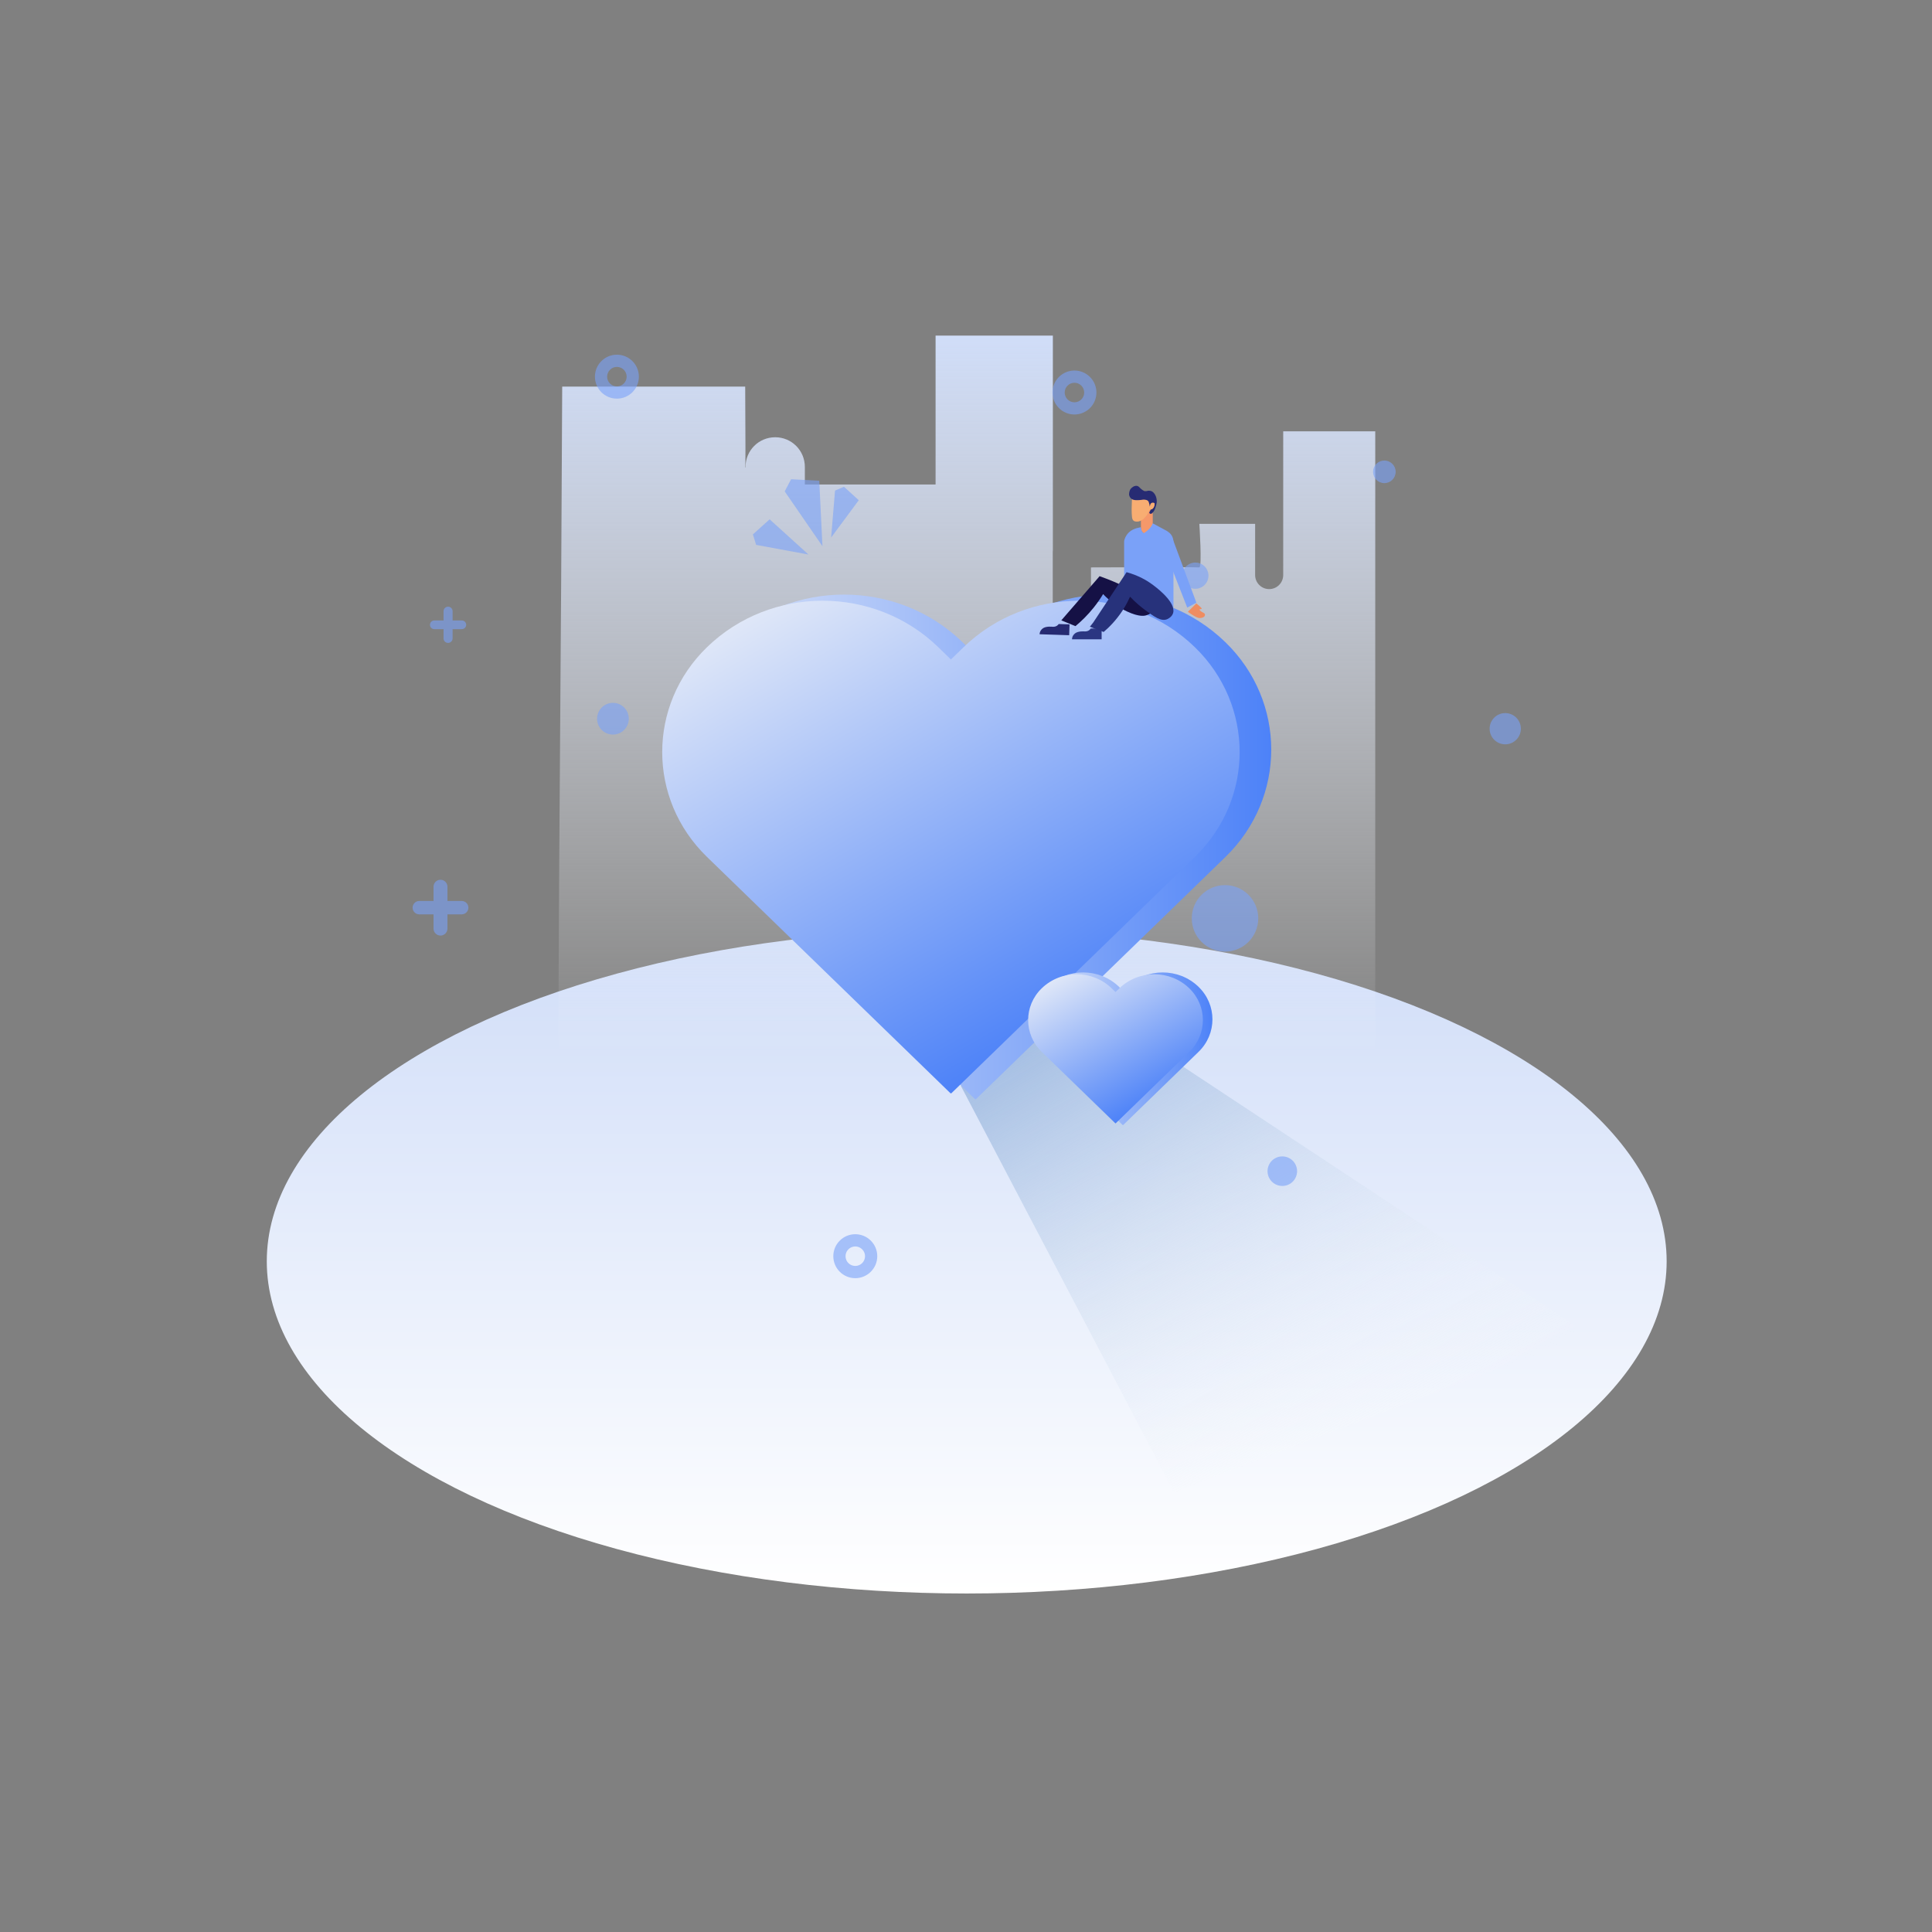 <svg xml:space="preserve" style="enable-background:new 0 0 1024 1024;" viewBox="0 0 1024 1024" y="0px" x="0px" xmlns:xlink="http://www.w3.org/1999/xlink" xmlns="http://www.w3.org/2000/svg" id="图层_1" version="1.1">
<rect x="0" y="0" width="1024" height="1024" fill="#808080" stroke="none"/>
<style type="text/css">
	.st0{fill:url(#SVGID_1_);}
	.st1{fill:url(#SVGID_2_);}
	.st2{fill:url(#SVGID_3_);}
	.st3{opacity:0.6;}
	.st4{fill:#7AA1F8;}
	.st5{fill:url(#SVGID_4_);}
	.st6{fill:url(#SVGID_5_);}
	.st7{fill:url(#SVGID_6_);}
	.st8{fill:url(#SVGID_7_);}
	.st9{fill-rule:evenodd;clip-rule:evenodd;fill:#F5986A;}
	.st10{fill-rule:evenodd;clip-rule:evenodd;fill:#F8AD72;}
	.st11{fill-rule:evenodd;clip-rule:evenodd;fill:#272B73;}
	.st12{fill-rule:evenodd;clip-rule:evenodd;fill:#262A71;}
	.st13{fill-rule:evenodd;clip-rule:evenodd;fill:#2B3682;}
	.st14{fill-rule:evenodd;clip-rule:evenodd;fill:#7AA1F8;}
	.st15{fill-rule:evenodd;clip-rule:evenodd;fill:#EF8D61;}
	.st16{fill-rule:evenodd;clip-rule:evenodd;fill:#151145;}
	.st17{fill-rule:evenodd;clip-rule:evenodd;fill:#27327B;}
</style>
<linearGradient y2="844.587" x2="512.385" y1="492.467" x1="512.385" gradientUnits="userSpaceOnUse" id="SVGID_1_">
	<stop style="stop-color:#D0DDF8" offset="4.528621e-07"></stop>
	<stop style="stop-color:#FFFFFF" offset="1"></stop>
</linearGradient>
<ellipse ry="176.06" rx="370.98" cy="668.53" cx="512.38" class="st0"></ellipse>
<linearGradient y2="506.641" x2="592.151" y1="765.479" x1="741.592" gradientUnits="userSpaceOnUse" id="SVGID_2_">
	<stop style="stop-color:#FFFFFF;stop-opacity:0" offset="0"></stop>
	<stop style="stop-color:#9DB9E0" offset="1"></stop>
</linearGradient>
<polygon points="842.13,707.43 622.15,790.79 509.31,575.6 563.38,523.25" class="st1"></polygon>
<linearGradient y2="561.263" x2="512.385" y1="177.874" x1="512.385" gradientUnits="userSpaceOnUse" id="SVGID_3_">
	<stop style="stop-color:#D0DDF8" offset="4.528621e-07"></stop>
	<stop style="stop-color:#FFFFFF;stop-opacity:0" offset="1"></stop>
</linearGradient>
<path d="M728.91,228.6v332.66H295.86c0.72-165.43,1.39-190.87,2.12-356.36h96.99c0.18,29.51,0.18,42.33,0,42.81v0.06
	c0,0,0.12-0.06,0.18-0.12v-0.18c0-8.71,7.01-15.72,15.72-15.72c8.71,0,15.72,7.01,15.72,15.72v9.31h69.29v-78.91h62.16v113.74
	c-0.06,0.24-0.06,0.42-0.06,0.67v38.27c0,5.62,4.53,10.16,10.16,10.16c5.56,0,10.1-4.53,10.1-10.16v-29.81
	c19.53-0.06,33.68-0.12,43.05-0.12c9.37,0,13.97,0.06,14.39,0.12c1.51-0.18,0-23.1,0-23.1h29.57v27.15c0,4.11,3.33,7.44,7.44,7.44
	c4.11,0,7.44-3.33,7.44-7.44V228.6H728.91z" class="st2"></path>
<g class="st3">
	<g>
		<path d="M326.97,211.29c-6.42,0-11.65-5.22-11.65-11.65s5.22-11.65,11.65-11.65s11.65,5.22,11.65,11.65
			S333.39,211.29,326.97,211.29z M326.97,194.47c-2.85,0-5.17,2.32-5.17,5.17c0,2.85,2.32,5.17,5.17,5.17
			c2.85,0,5.17-2.32,5.17-5.17C332.14,196.79,329.82,194.47,326.97,194.47z" class="st4"></path>
	</g>
	<g>
		<circle r="8.41" cy="380.94" cx="324.87" class="st4"></circle>
	</g>
	<g>
		<circle r="17.62" cy="486.75" cx="649.28" class="st4"></circle>
	</g>
	<g>
		<circle r="6.95" cy="305.12" cx="633.56" class="st4"></circle>
	</g>
	<g>
		<circle r="5.99" cy="250.08" cx="733.74" class="st4"></circle>
	</g>
	<g>
		<circle r="8.28" cy="386.23" cx="797.81" class="st4"></circle>
	</g>
	<g>
		<circle r="7.83" cy="620.75" cx="679.65" class="st4"></circle>
	</g>
	<g>
		<path d="M569.48,219.69c-6.42,0-11.65-5.22-11.65-11.65s5.22-11.65,11.65-11.65s11.65,5.22,11.65,11.65
			S575.9,219.69,569.48,219.69z M569.48,202.88c-2.85,0-5.17,2.32-5.17,5.17c0,2.85,2.32,5.17,5.17,5.17c2.85,0,5.17-2.32,5.17-5.17
			C574.65,205.2,572.33,202.88,569.48,202.88z" class="st4"></path>
	</g>
	<g>
		<path d="M453.32,677.46c-6.42,0-11.65-5.22-11.65-11.65s5.22-11.65,11.65-11.65s11.65,5.22,11.65,11.65
			S459.74,677.46,453.32,677.46z M453.32,660.64c-2.85,0-5.17,2.32-5.17,5.17c0,2.85,2.32,5.17,5.17,5.17
			c2.85,0,5.17-2.32,5.17-5.17C458.49,662.96,456.17,660.64,453.32,660.64z" class="st4"></path>
	</g>
	<g>
		<path d="M244.71,484.63h-22.48c-1.96,0-3.55-1.59-3.55-3.55l0,0c0-1.96,1.59-3.55,3.55-3.55h22.48
			c1.96,0,3.55,1.59,3.55,3.55l0,0C248.26,483.04,246.67,484.63,244.71,484.63z" class="st4"></path>
	</g>
	<g>
		<path d="M229.78,492.18v-22.2c0-2.04,1.65-3.69,3.69-3.69l0,0c2.04,0,3.69,1.65,3.69,3.69v22.2
			c0,2.04-1.65,3.69-3.69,3.69l0,0C231.43,495.87,229.78,494.22,229.78,492.18z" class="st4"></path>
	</g>
	<g>
		<path d="M244.79,333.46h-14.6c-1.27,0-2.3-1.03-2.3-2.3l0,0c0-1.27,1.03-2.3,2.3-2.3h14.6c1.27,0,2.3,1.03,2.3,2.3
			l0,0C247.09,332.43,246.06,333.46,244.79,333.46z" class="st4"></path>
	</g>
	<g>
		<path d="M235.09,338.36v-14.41c0-1.32,1.07-2.4,2.4-2.4l0,0c1.32,0,2.4,1.07,2.4,2.4v14.41c0,1.32-1.07,2.4-2.4,2.4
			l0,0C236.17,340.76,235.09,339.68,235.09,338.36z" class="st4"></path>
	</g>
	<g>
		<path d="M435.92,289.51c-6.67-9.69-13.34-19.37-20.01-29.06c1.13-2.15,2.26-4.3,3.39-6.44
			c4.97,0.26,9.95,0.53,14.92,0.79C434.79,266.37,435.35,277.94,435.92,289.51z" class="st4"></path>
	</g>
	<g>
		<path d="M428.51,293.91c-9.25-1.7-18.49-3.41-27.74-5.11c-0.57-1.85-1.15-3.71-1.73-5.56
			c2.96-2.66,5.92-5.33,8.88-7.99C414.79,281.47,421.65,287.69,428.51,293.91z" class="st4"></path>
	</g>
	<g>
		<path d="M440.51,284.91c0.69-8.3,1.39-16.6,2.08-24.9c1.58-0.67,3.17-1.34,4.75-2.01c2.61,2.38,5.21,4.76,7.82,7.13
			C450.28,271.72,445.39,278.31,440.51,284.91z" class="st4"></path>
	</g>
</g>
<g>
	<linearGradient y2="448.892" x2="673.784" y1="448.892" x1="360.265" gradientUnits="userSpaceOnUse" id="SVGID_4_">
		<stop style="stop-color:#DFE7F8" offset="4.475343e-07"></stop>
		<stop style="stop-color:#4D82F8" offset="1"></stop>
	</linearGradient>
	<path d="M649.49,340.39L649.49,340.39c-34.69-33.67-90.93-33.67-125.62,0l-6.85,6.65l-6.85-6.65
		c-34.69-33.67-90.93-33.67-125.62,0l0,0c-32.39,31.44-32.39,82.4,0,113.84l132.31,128.42l0.16-0.15l0.16,0.15l132.31-128.42
		C681.88,422.79,681.88,371.82,649.49,340.39z" class="st5"></path>
	<linearGradient y2="534.373" x2="582.39" y1="298.668" x1="446.306" gradientUnits="userSpaceOnUse" id="SVGID_5_">
		<stop style="stop-color:#DFE7F8" offset="4.475343e-07"></stop>
		<stop style="stop-color:#4D82F8" offset="1"></stop>
	</linearGradient>
	<path d="M633.32,343.05L633.32,343.05c-33.86-32.87-88.76-32.87-122.63,0l-6.68,6.49l-6.68-6.49
		c-33.86-32.87-88.76-32.87-122.63,0l0,0c-31.62,30.69-31.62,80.44,0,111.12l129.16,125.36l0.15-0.15l0.15,0.15l129.16-125.36
		C664.94,423.49,664.94,373.74,633.32,343.05z" class="st6"></path>
	<linearGradient y2="555.887" x2="642.615" y1="555.887" x1="547.729" gradientUnits="userSpaceOnUse" id="SVGID_6_">
		<stop style="stop-color:#DFE7F8" offset="4.475343e-07"></stop>
		<stop style="stop-color:#4D82F8" offset="1"></stop>
	</linearGradient>
	<path d="M635.26,523.05L635.26,523.05c-10.5-10.19-27.52-10.19-38.02,0l-2.07,2.01l-2.07-2.01
		c-10.5-10.19-27.52-10.19-38.02,0l0,0c-9.8,9.51-9.8,24.94,0,34.45l40.04,38.87l0.05-0.05l0.05,0.05l40.04-38.87
		C645.07,547.99,645.07,532.56,635.26,523.05z" class="st7"></path>
	<linearGradient y2="581.757" x2="614.954" y1="510.422" x1="573.769" gradientUnits="userSpaceOnUse" id="SVGID_7_">
		<stop style="stop-color:#DFE7F8" offset="4.475343e-07"></stop>
		<stop style="stop-color:#4D82F8" offset="1"></stop>
	</linearGradient>
	<path d="M630.37,523.85L630.37,523.85c-10.25-9.95-26.86-9.95-37.11,0l-2.02,1.96l-2.02-1.96
		c-10.25-9.95-26.86-9.95-37.11,0l0,0c-9.57,9.29-9.57,24.34,0,33.63l39.09,37.94l0.05-0.04l0.05,0.04l39.09-37.94
		C639.94,548.2,639.94,533.14,630.37,523.85z" class="st8"></path>
</g>
<g>
	<path d="M607.84,265.88c1.73,0,3.14,1.52,3.14,3.4v10.46c0,1.88-1.4,3.4-3.14,3.4
		c-1.73,0-3.14-1.52-3.14-3.4v-10.46C604.7,267.4,606.11,265.88,607.84,265.88z" class="st9" id="圆角矩形-5_16_"></path>
	<path d="M603.66,260.13c5.6-0.38,6.46,3.35,6.31,6.22c0.3-0.25,0.67-0.49,1.01-0.47
		c1.16,0.07,1.05,1.57,1.05,1.57s0.15,0.62-0.52,1.57c-0.5,0.72-1.9,1.3-2.42,1.5l-0.2,0.6c0,0-0.83,1.77-1.57,2.61
		c-1.04,1.19-1.57,1.57-1.57,1.57s-1,0.77-2.09,1.05c-1,0.25-2.09,0-2.09,0s-1.32-0.16-1.57-2.09c-0.15-1.19-0.21-2.68-0.21-4.16
		l0-0.37c0.02-2.81,0.21-5.41,0.21-5.41S600.33,260.35,603.66,260.13z" class="st10" id="Combined-shape-564_16_"></path>
	<path d="M605.75,264.83c0,0-3.42,0.65-5.23,0c-1.85-0.66-2.09-2.61-2.09-2.61
		s-0.05-1.46,0.52-2.61c0.45-0.91,1.57-1.57,1.57-1.57s0.95-0.7,2.09-0.52c0.91,0.14,1.57,1.05,1.57,1.05s1.19,1.18,2.09,1.57
		c0.93,0.4,2.09,0,2.09,0s1.82-0.42,3.14,1.05c2,2.23,1.57,5.23,1.57,5.23s-0.33,1.95-1.05,3.66c-0.58,1.4-1.57,2.09-1.57,2.09
		s-0.52,0.38-1.05,0c-0.59-0.43,0-1.05,0-1.05l0.52-1.05c0,0,2.06,0,2.09-3.14c0.01-0.52-1.05-0.52-1.05-0.52s-0.6-0.01-1.05,0.52
		c-0.25,0.29-0.52,1.57-0.52,1.57s-0.22-2.55-1.05-3.14C607.37,264.65,605.75,264.83,605.75,264.83z" class="st11" id="形状-17_16_"></path>
	<path d="M566.88,330.93l-0.19,5.75l-15.68-0.52c0,0-0.09-1.74,1.67-3.08
		c1.76-1.34,5.26-0.87,5.26-0.87s1.22,0.1,2.11-0.45c0.69-0.43,1.08-1.01,1.08-1.01L566.88,330.93z" class="st12" id="形状-30-拷贝_16_"></path>
	<path d="M583.89,333.11v5.75H568.2c0,0-0.15-1.73,1.57-3.14c1.71-1.4,5.23-1.05,5.23-1.05
		s1.22,0.06,2.09-0.52c0.67-0.45,1.05-1.05,1.05-1.05H583.89z" class="st13" id="形状-30_16_"></path>
	<path d="M621.96,323.65v-36.33c0,0,0.04-1.99-1.04-3.66c-1.07-1.66-3.14-2.62-3.14-2.62l-6.8-3.66
		c0,0-0.57,1.5-1.57,2.61c-1.31,1.46-3.14,2.62-3.14,2.62s-0.7-0.36-1.04-1.05c-0.44-0.86-0.53-2.09-0.53-2.09s-3.81,0.34-6.27,2.62
		c-2.26,2.09-2.62,4.7-2.62,4.7v18.44v5.54v11.48v1.06c0.59,0.32,1.15,0.58,1.66,0.82c6.29,2.92,9.12,2.26,9.98,2.02
		c0.79-0.22,1.5-0.53,2.14-0.9c1.36,0.96,2.59,1.76,3.75,2.33h6.37L621.96,323.65z" class="st14"></path>
	<path d="M634.07,319.83c0,0,2.09,1.64,2.74,2.48c0.54,0.69-1.02,0.58-1.02,0.58
		s-0.06,0.44,0.58,1.02c0.27,0.25,1.36,0.81,1.62,0.96c0.44,0.25,0.55,0.5,0.55,0.5s0.9,1.92-2.5,2.22
		c-1.89,0.17-6.45-3.34-6.45-3.34L634.07,319.83z" class="st15" id="形状-26_12_"></path>
	<path d="M621.13,284.49c4.33,11.65,8.65,23.31,12.98,34.96c-1.62,0.87-3.23,1.73-4.85,2.6
		c-2.87-7.33-5.73-14.65-8.6-21.98C620.83,294.88,620.98,289.68,621.13,284.49z" class="st14"></path>
	<path d="M613.8,321.13c-0.66,1.04-2.03,2.89-4.21,4.12c-0.64,0.37-1.35,0.68-2.14,0.9c-0.86,0.24-3.69,0.9-9.98-2.02
		c-0.51-0.24-1.07-0.5-1.66-0.82c-0.16-0.08-0.33-0.16-0.5-0.26c-2.23-1.2-4.92-2.92-7.74-5.39c-0.95-0.83-1.92-1.75-2.9-2.76
		c-1.34,2.21-2.96,4.59-4.91,7.04c-3.32,4.17-6.73,7.43-9.75,9.92c-2.5-1.02-5-2.04-7.5-3.05c6.77-7.81,13.54-15.62,20.31-23.43
		c3.21,1.14,6.62,2.48,10.18,4.09c0.93,0.41,1.86,0.84,2.81,1.3c0.19,0.09,0.38,0.18,0.57,0.27
		C603.12,314.29,608.93,317.8,613.8,321.13z" class="st16"></path>
	<path d="M621.96,323.65c0,0.5-0.08,0.99-0.24,1.46c-0.41,1.17-1.27,1.98-2.01,2.47c-0.66,0.46-1.23,0.66-1.29,0.69
		c-1.59,0.56-3.23,0.23-5.08-0.69c-1.16-0.57-2.39-1.37-3.75-2.33c-0.83-0.58-1.71-1.22-2.64-1.91c-2.14-1.58-4.97-3.89-8-7.07
		c-0.82,1.85-1.85,3.87-3.14,5.98c-0.16,0.27-0.32,0.53-0.5,0.8c-0.14,0.23-0.28,0.45-0.43,0.68c-3.29,5-6.92,8.67-9.93,11.23
		c-2.43-0.92-4.87-1.85-7.3-2.77c0.59-0.74,1.18-1.49,1.77-2.23c2.71-4.1,5.43-8.2,8.15-12.3c1.81-2.73,3.62-5.46,5.43-8.19
		c0.94-1.42,1.87-2.83,2.81-4.24c0.43-0.65,0.87-1.31,1.3-1.96c6.42,1.76,10.92,4.5,13.69,6.54
		C612.14,310.79,621.96,317.98,621.96,323.65z" class="st17"></path>
</g>
</svg>
